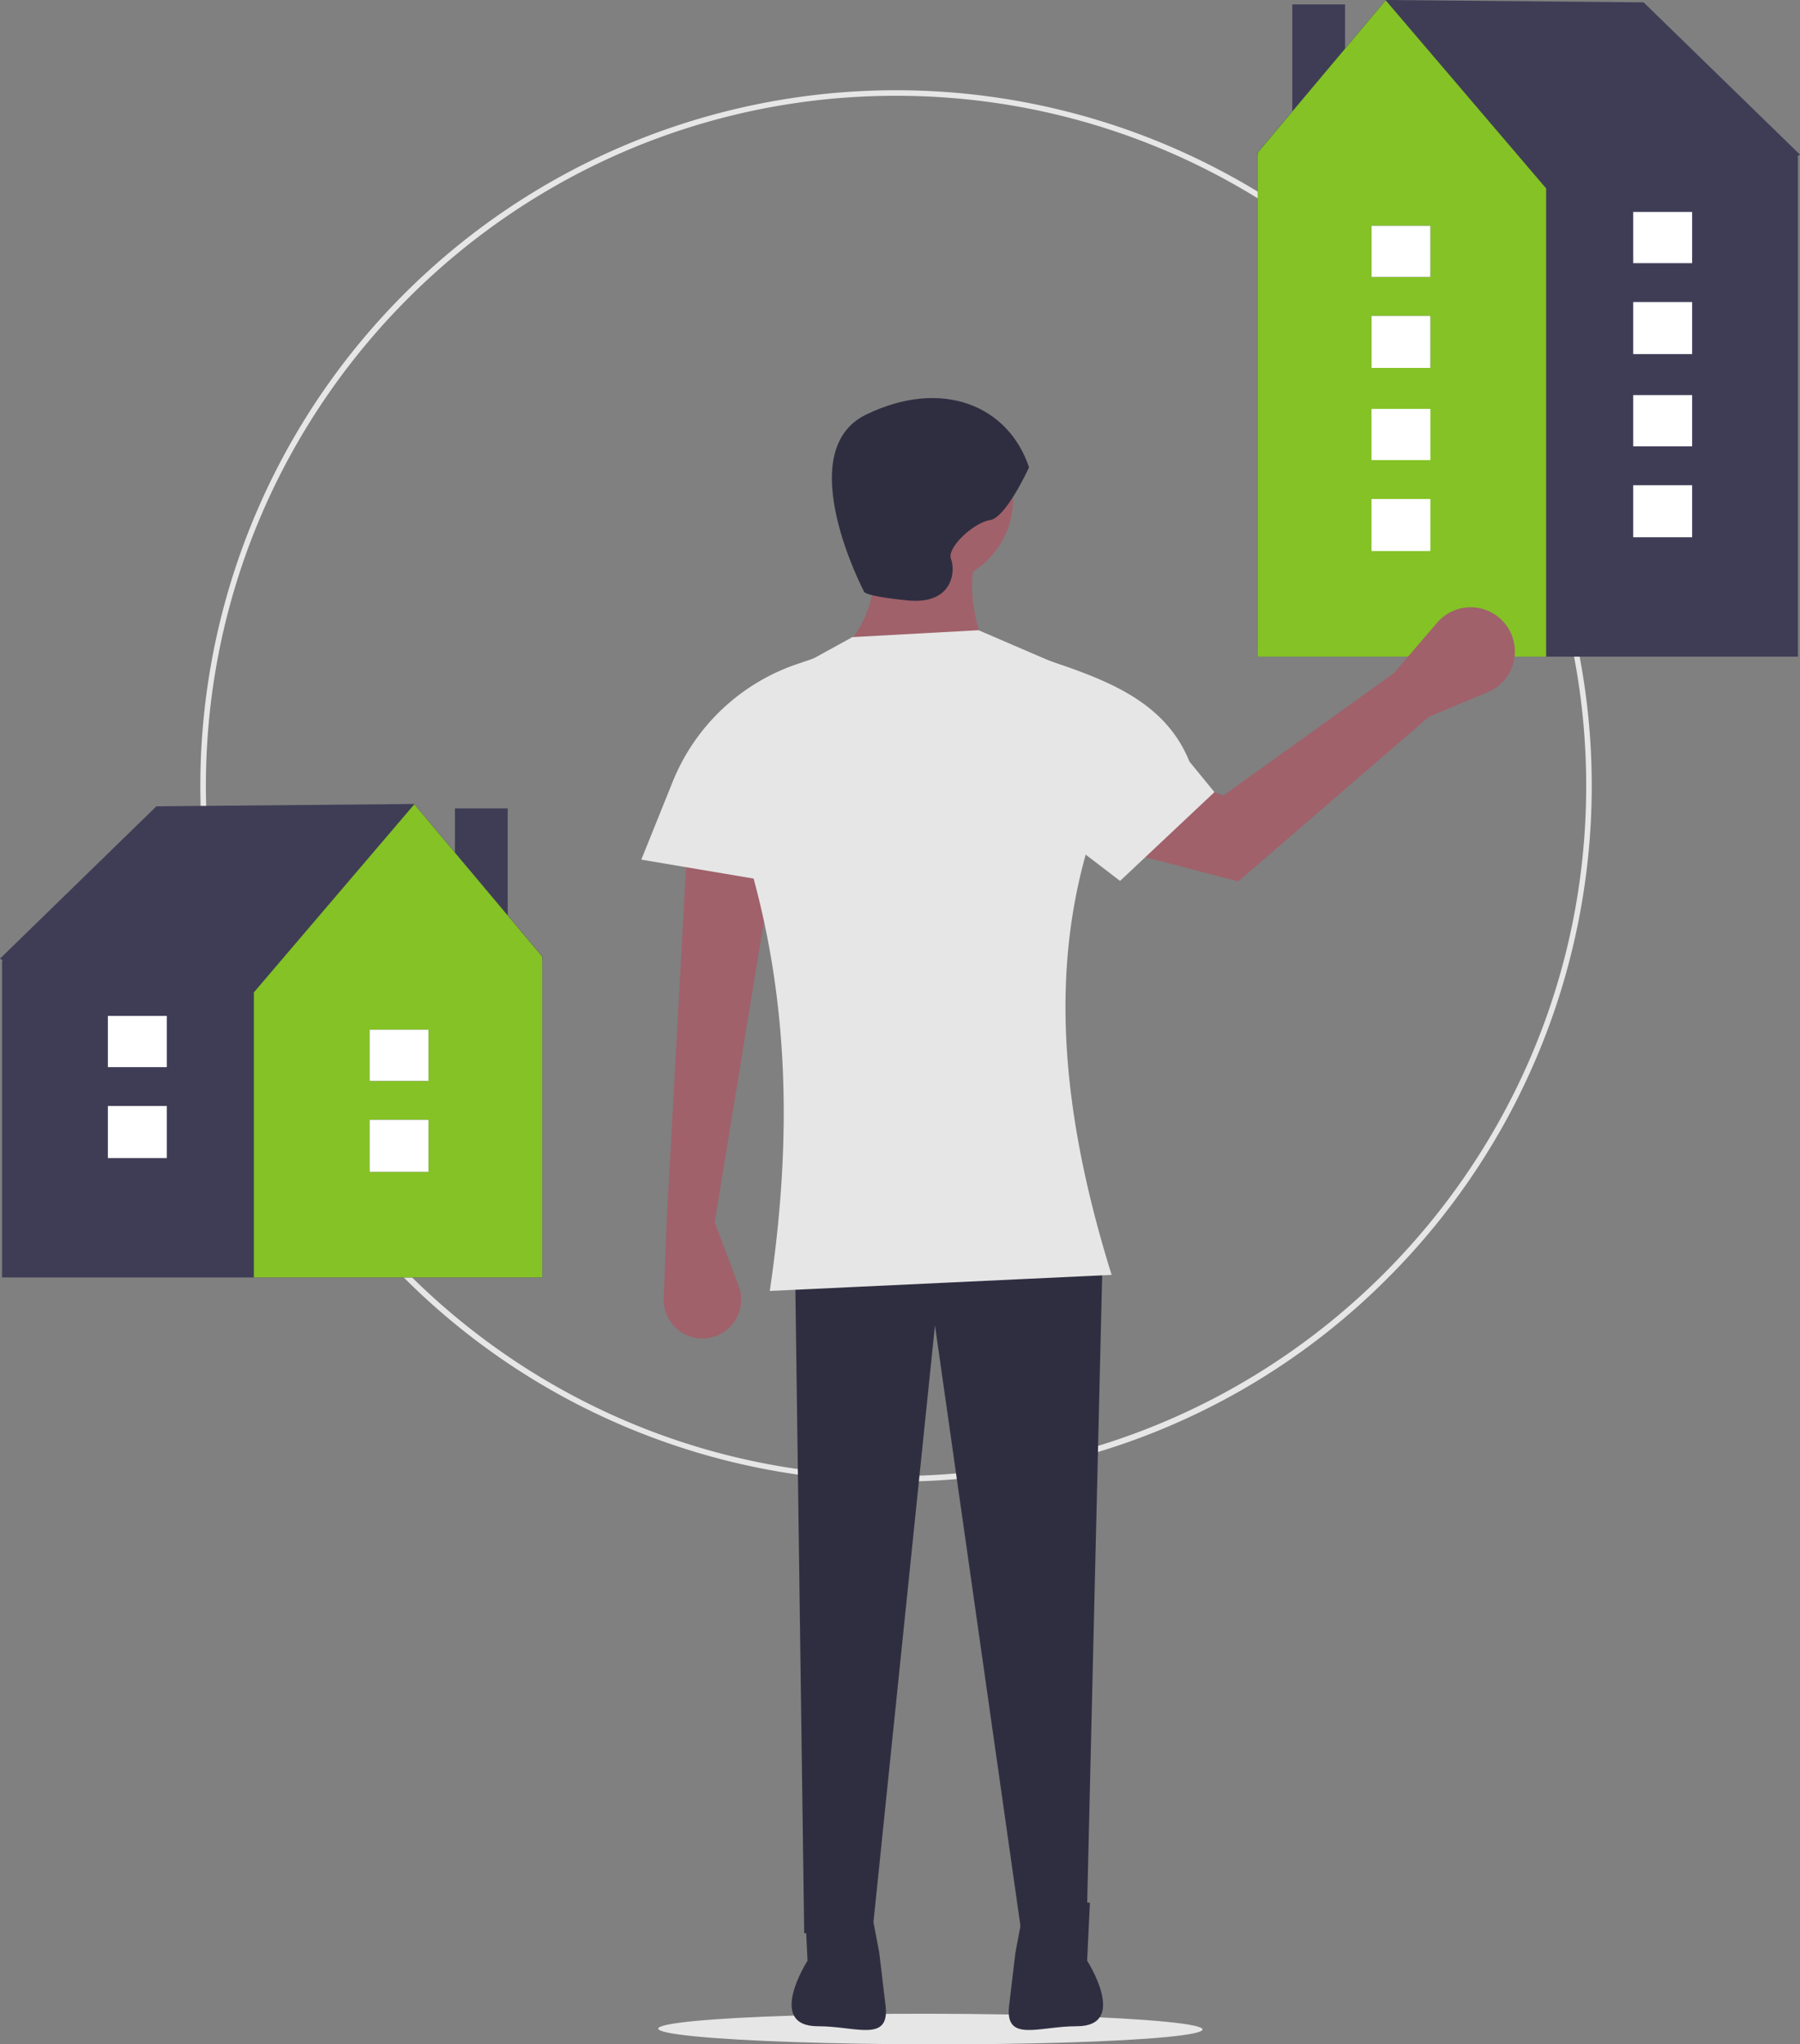 <svg xmlns="http://www.w3.org/2000/svg" id="efec5e00-3a03-4cc7-a116-3276bdc4c472" data-name="Layer 1" viewBox="0 0 648.601 736.677" class="injected-svg ClassicGrid__ImageFile-sc-td9pmq-4 fNAcXv grid_media" xmlns:xlink="http://www.w3.org/1999/xlink"><rect x="0" y="0" width="648.601" height="736.677" fill="#808080" stroke="none"/><ellipse cx="610.961" cy="812.823" rx="5.513" ry="98.066" transform="translate(-478.542 1340.817) rotate(-89.908)" fill="#e6e6e6"></ellipse><path d="M598.576,615.545a250.685,250.685,0,1,1,177.26-73.424A249.045,249.045,0,0,1,598.576,615.545Zm0-499.369c-137.125,0-248.684,111.559-248.684,248.684S461.451,613.545,598.576,613.545c137.125,0,248.684-111.56,248.684-248.685S735.7,116.176,598.576,116.176Z" transform="translate(-275.7 -81.662)" fill="#e6e6e6"></path><rect x="163.923" y="291.289" width="19.027" height="65.862" fill="#3f3d56"></rect><polygon points="195.515 344.761 149.239 289.708 56.349 290.557 0 345.442 1.139 346.174 0.732 346.174 0.732 460.334 195.39 460.334 195.39 346.174 195.515 344.761" fill="#3f3d56"></polygon><polygon points="149.287 289.825 91.475 357.603 91.475 460.334 195.39 460.334 195.39 344.71 149.287 289.825" fill="#84c225"></polygon><rect x="133.187" y="403.523" width="21.222" height="18.758" fill="#3f3d56"></rect><rect x="133.187" y="371.055" width="21.222" height="18.46" fill="#3f3d56"></rect><rect x="133.187" y="403.523" width="21.222" height="18.758" fill="#fff"></rect><rect x="133.187" y="371.055" width="21.222" height="18.46" fill="#fff"></rect><rect x="38.875" y="398.545" width="21.222" height="18.758" fill="#3f3d56"></rect><rect x="38.875" y="366.077" width="21.222" height="18.46" fill="#3f3d56"></rect><rect x="38.875" y="398.545" width="21.222" height="18.758" fill="#fff"></rect><rect x="38.875" y="366.077" width="21.222" height="18.46" fill="#fff"></rect><rect x="465.651" y="1.581" width="19.027" height="65.862" fill="#3f3d56"></rect><polygon points="453.211 56.466 453.211 236.624 647.869 236.624 647.869 56.466 647.462 56.466 648.601 55.734 592.252 0.849 499.362 0 453.086 55.053 453.211 56.466" fill="#3f3d56"></polygon><polygon points="453.211 55.002 453.211 236.624 557.126 236.624 557.126 67.896 499.314 0.117 453.211 55.002" fill="#84c225"></polygon><rect x="494.191" y="113.815" width="21.222" height="18.758" fill="#3f3d56"></rect><rect x="494.191" y="81.347" width="21.222" height="18.46" fill="#3f3d56"></rect><rect x="494.191" y="113.815" width="21.222" height="18.758" fill="#fff"></rect><rect x="494.191" y="81.347" width="21.222" height="18.46" fill="#fff"></rect><rect x="588.504" y="108.837" width="21.222" height="18.758" fill="#3f3d56"></rect><rect x="588.504" y="76.37" width="21.222" height="18.46" fill="#3f3d56"></rect><rect x="588.504" y="108.837" width="21.222" height="18.758" fill="#fff"></rect><rect x="588.504" y="76.37" width="21.222" height="18.46" fill="#fff"></rect><rect x="494.191" y="179.812" width="21.222" height="18.758" fill="#fff"></rect><rect x="494.191" y="147.344" width="21.222" height="18.46" fill="#fff"></rect><rect x="588.504" y="174.835" width="21.222" height="18.758" fill="#fff"></rect><rect x="588.504" y="142.367" width="21.222" height="18.46" fill="#fff"></rect><circle cx="334.42" cy="179.978" r="30.588" fill="#a0616a"></circle><path d="M578.705,317.029l52.082-.827c-4.48-12.344-6.421-23.902-3.307-33.895l-39.682-4.134Q595.841,297.601,578.705,317.029Z" transform="translate(-275.7 -81.662)" fill="#a0616a"></path><path d="M533.236,522.052l8.649,23.063a13.966,13.966,0,0,1-11.386,18.767h0a13.966,13.966,0,0,1-15.646-14.4l1.023-26.604,7.44-136.406,30.588,9.094Z" transform="translate(-275.7 -81.662)" fill="#a0616a"></path><polygon points="289.778 696.669 314.579 694.189 336.9 477.592 368.315 698.323 391.463 697.496 397.25 455.271 286.471 455.271 289.778 696.669" fill="#2f2e41"></polygon><path d="M646.495,250.066s-8.267,18.188-14.054,19.014-15.707,9.92-14.054,14.054.827,16.534-15.707,14.881-15.707-3.307-15.707-3.307-26.455-50.429.827-63.656S639.054,227.745,646.495,250.066Z" transform="translate(-275.7 -81.662)" fill="#2f2e41"></path><path d="M668.427,767.325l-.994,20.867s15.145,23.621-3.735,23.621c-.189,0,.186.001,0,0-13.653-.043-25.993,6.101-24.379-7.456l2.279-19.145,3.975-20.867Z" transform="translate(-275.7 -81.662)" fill="#2f2e41"></path><path d="M565.684,767.325l.994,20.867s-15.145,23.621,3.735,23.621c.189,0-.186.001,0,0,13.653-.043,25.993,6.101,24.379-7.456l-2.279-19.145-3.975-20.867Z" transform="translate(-275.7 -81.662)" fill="#2f2e41"></path><path d="M553.077,546.853l123.179-5.787c-22.973-73.72-23.143-134.041,5.787-189.586a29.74,29.74,0,0,0-17.974-27.314l-35.762-15.405L582.838,311.242,552.836,327.743A35.715,35.715,0,0,0,534.379,360.863C560.646,423.566,562.146,485.396,553.077,546.853Z" transform="translate(-275.7 -81.662)" fill="#e6e6e6"></path><path d="M575.398,403.006l-68.617-11.574,11.305-28.067a73.963,73.963,0,0,1,44.772-42.384l6.753-2.299Z" transform="translate(-275.7 -81.662)" fill="#e6e6e6"></path><path d="M790.634,339.906l21.122-8.801a15.919,15.919,0,0,0,7.345-23.183l0,0a15.919,15.919,0,0,0-25.546-1.881l-15.673,18.257-61.435,44.085-41.763-17.336-4.975,34.639,52.176,13.589Z" transform="translate(-275.7 -81.662)" fill="#a0616a"></path><path d="M679.3,399.103l34-32-9-11c-8.044-19.971-26.538-28.184-46.919-35.122l-6.753-2.299-5.328,54.421Z" transform="translate(-275.7 -81.662)" fill="#e6e6e6"></path></svg>